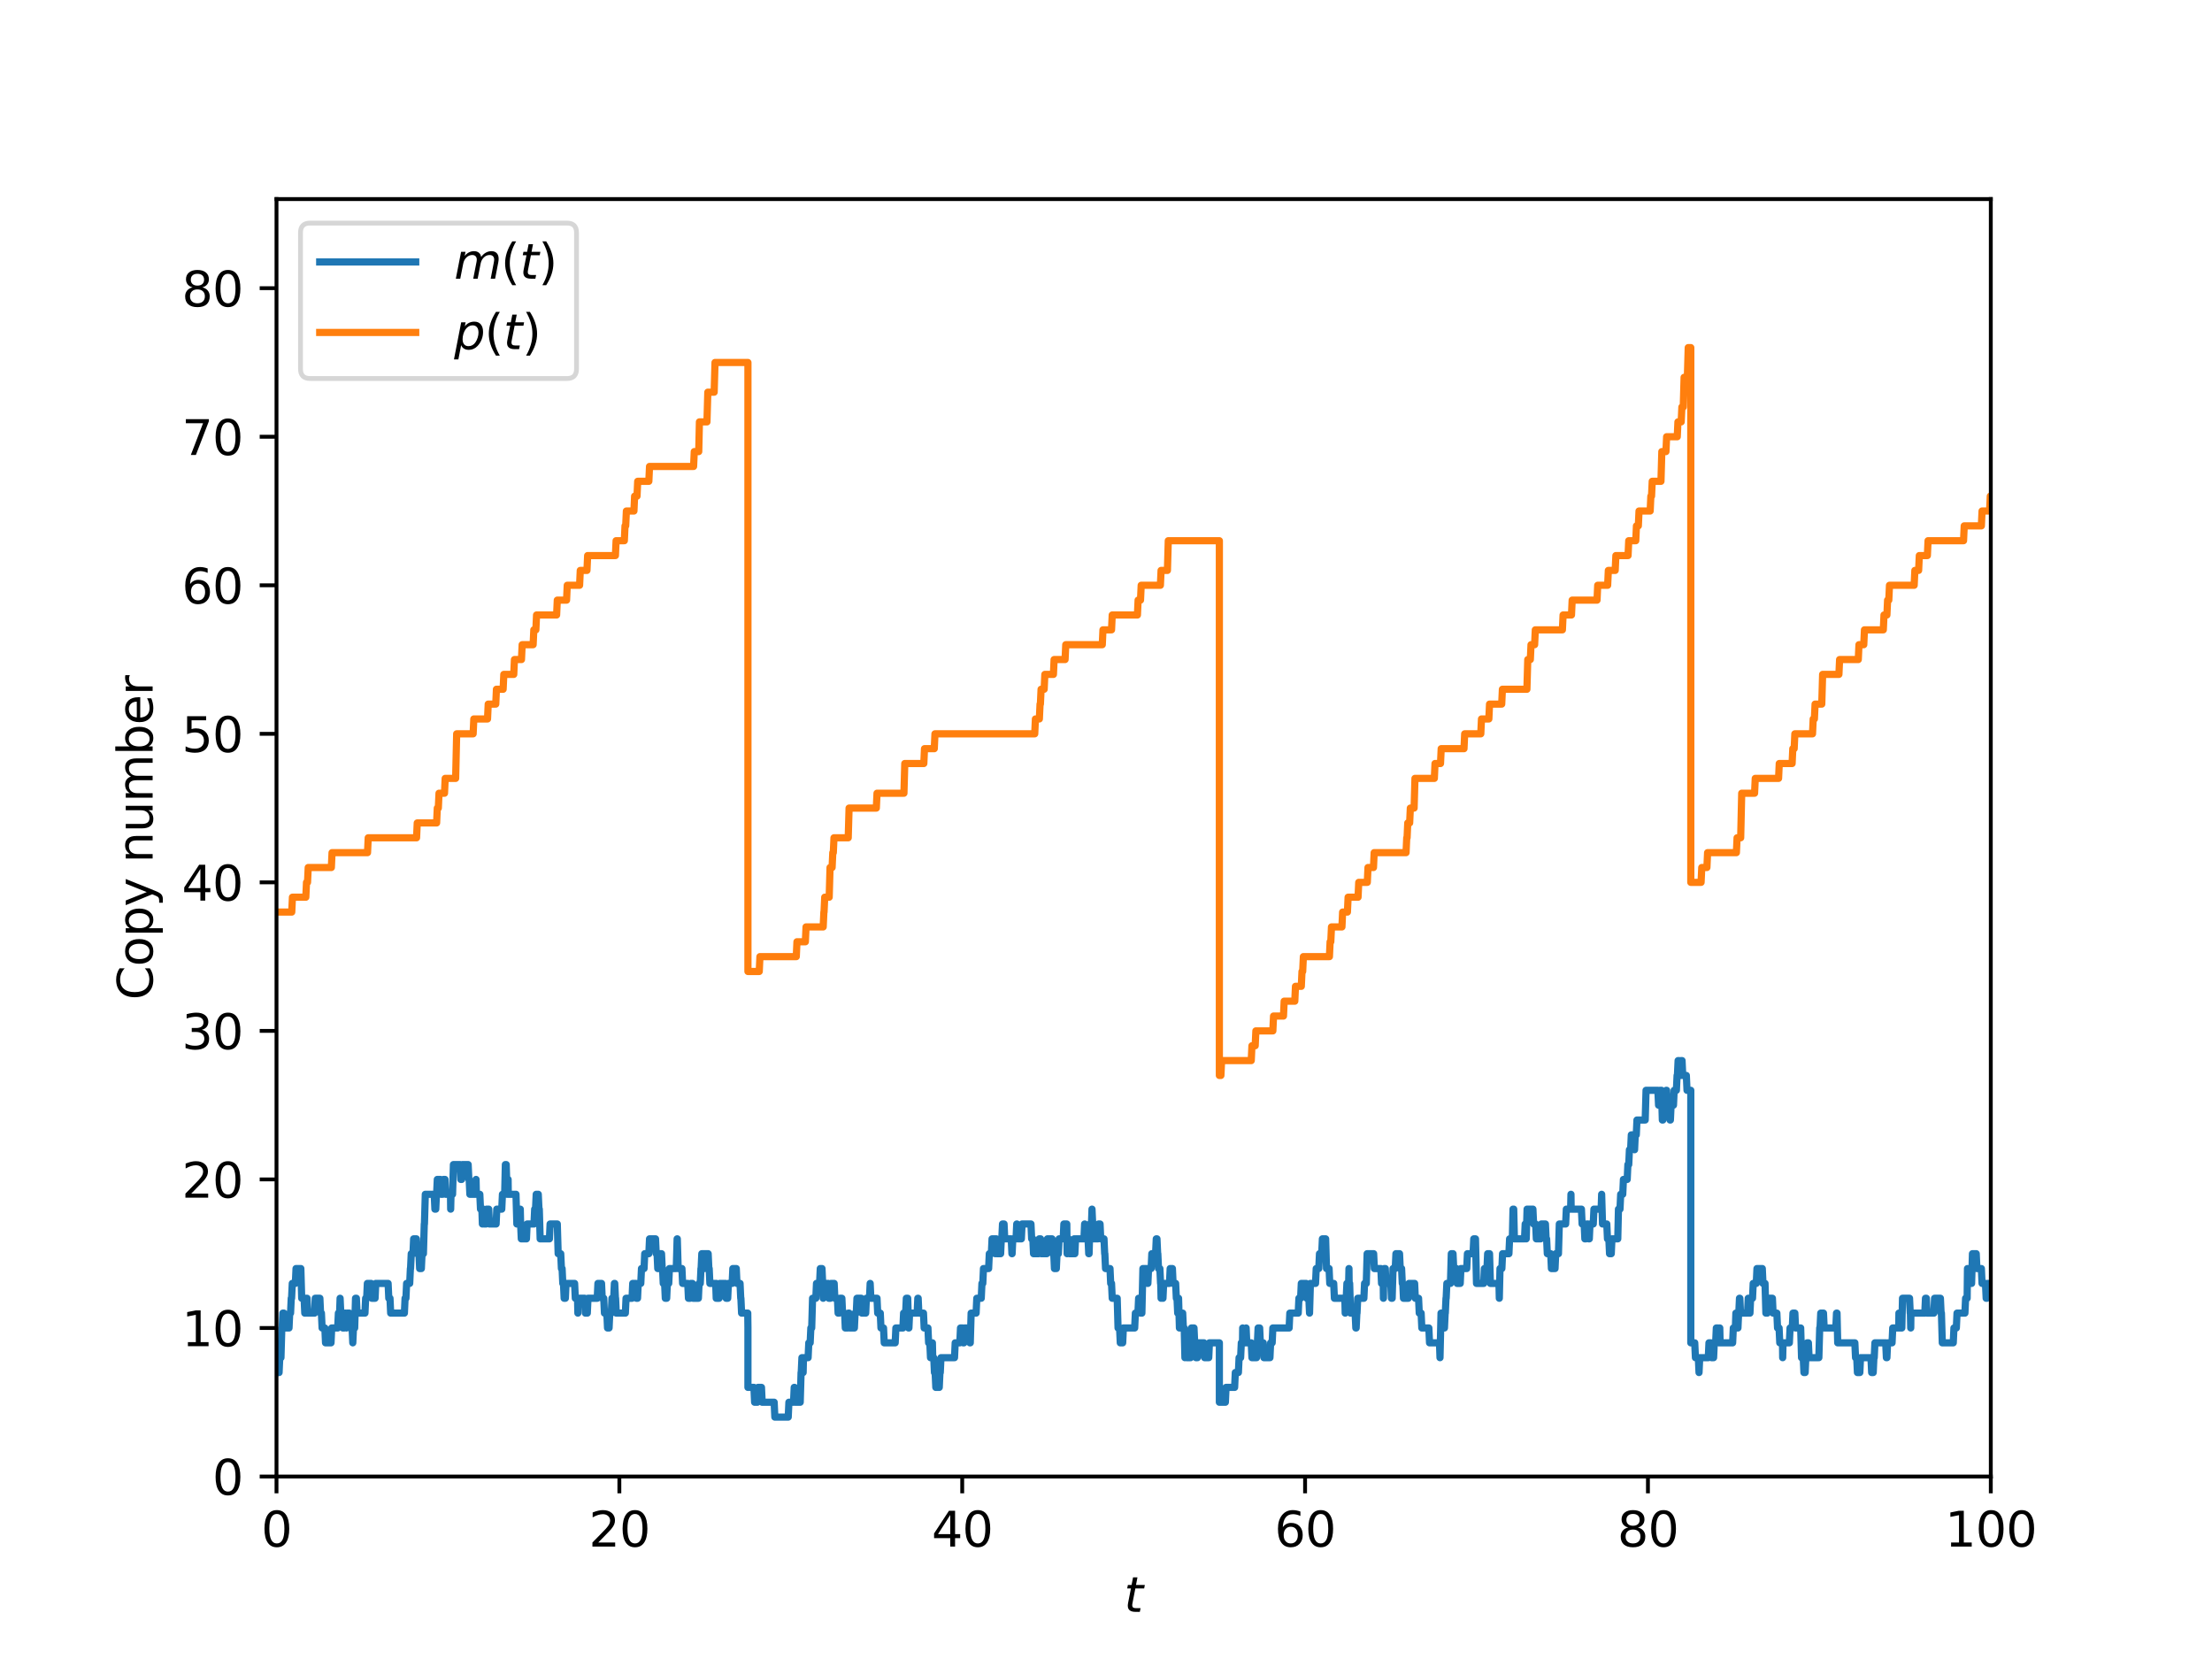 <?xml version="1.0" encoding="utf-8" standalone="no"?>
<!DOCTYPE svg PUBLIC "-//W3C//DTD SVG 1.1//EN"
  "http://www.w3.org/Graphics/SVG/1.1/DTD/svg11.dtd">
<svg height="345.6pt" version="1.1" viewBox="0 0 460.8 345.6" width="460.8pt" xmlns="http://www.w3.org/2000/svg" xmlns:xlink="http://www.w3.org/1999/xlink">
 <defs>
  <style type="text/css">*{stroke-linecap:butt;stroke-linejoin:round;}</style>
 </defs>
 <g id="figure_1">
  <g id="patch_1">
   <path d="M 0 345.6 
L 460.8 345.6 
L 460.8 0 
L 0 0 
z
" style="fill:#ffffff;"/>
  </g>
  <g id="axes_1">
   <g id="patch_2">
    <path d="M 57.6 307.584 
L 414.72 307.584 
L 414.72 41.472 
L 57.6 41.472 
z
" style="fill:#ffffff;"/>
   </g>
   <g id="matplotlib.axis_1">
    <g id="xtick_1">
     <g id="line2d_1">
      <defs>
       <path d="M 0 0 
L 0 3.5 
" id="m6a2633efd1" style="stroke:#000000;stroke-width:0.8;"/>
      </defs>
      <g>
       <use style="stroke:#000000;stroke-width:0.8;" x="57.6" xlink:href="#m6a2633efd1" y="307.584"/>
      </g>
     </g>
     <g id="text_1">
      <!-- 0 -->
      <g transform="translate(54.419 322.182)scale(0.1 -0.1)">
       <defs>
        <path d="M 2034 4250 
Q 1547 4250 1301 3770 
Q 1056 3291 1056 2328 
Q 1056 1369 1301 889 
Q 1547 409 2034 409 
Q 2525 409 2770 889 
Q 3016 1369 3016 2328 
Q 3016 3291 2770 3770 
Q 2525 4250 2034 4250 
z
M 2034 4750 
Q 2819 4750 3233 4129 
Q 3647 3509 3647 2328 
Q 3647 1150 3233 529 
Q 2819 -91 2034 -91 
Q 1250 -91 836 529 
Q 422 1150 422 2328 
Q 422 3509 836 4129 
Q 1250 4750 2034 4750 
z
" id="DejaVuSans-30" transform="scale(0.016)"/>
       </defs>
       <use xlink:href="#DejaVuSans-30"/>
      </g>
     </g>
    </g>
    <g id="xtick_2">
     <g id="line2d_2">
      <g>
       <use style="stroke:#000000;stroke-width:0.8;" x="129.024" xlink:href="#m6a2633efd1" y="307.584"/>
      </g>
     </g>
     <g id="text_2">
      <!-- 20 -->
      <g transform="translate(122.662 322.182)scale(0.1 -0.1)">
       <defs>
        <path d="M 1228 531 
L 3431 531 
L 3431 0 
L 469 0 
L 469 531 
Q 828 903 1448 1529 
Q 2069 2156 2228 2338 
Q 2531 2678 2651 2914 
Q 2772 3150 2772 3378 
Q 2772 3750 2511 3984 
Q 2250 4219 1831 4219 
Q 1534 4219 1204 4116 
Q 875 4013 500 3803 
L 500 4441 
Q 881 4594 1212 4672 
Q 1544 4750 1819 4750 
Q 2544 4750 2975 4387 
Q 3406 4025 3406 3419 
Q 3406 3131 3298 2873 
Q 3191 2616 2906 2266 
Q 2828 2175 2409 1742 
Q 1991 1309 1228 531 
z
" id="DejaVuSans-32" transform="scale(0.016)"/>
       </defs>
       <use xlink:href="#DejaVuSans-32"/>
       <use x="63.623" xlink:href="#DejaVuSans-30"/>
      </g>
     </g>
    </g>
    <g id="xtick_3">
     <g id="line2d_3">
      <g>
       <use style="stroke:#000000;stroke-width:0.8;" x="200.448" xlink:href="#m6a2633efd1" y="307.584"/>
      </g>
     </g>
     <g id="text_3">
      <!-- 40 -->
      <g transform="translate(194.085 322.182)scale(0.1 -0.1)">
       <defs>
        <path d="M 2419 4116 
L 825 1625 
L 2419 1625 
L 2419 4116 
z
M 2253 4666 
L 3047 4666 
L 3047 1625 
L 3713 1625 
L 3713 1100 
L 3047 1100 
L 3047 0 
L 2419 0 
L 2419 1100 
L 313 1100 
L 313 1709 
L 2253 4666 
z
" id="DejaVuSans-34" transform="scale(0.016)"/>
       </defs>
       <use xlink:href="#DejaVuSans-34"/>
       <use x="63.623" xlink:href="#DejaVuSans-30"/>
      </g>
     </g>
    </g>
    <g id="xtick_4">
     <g id="line2d_4">
      <g>
       <use style="stroke:#000000;stroke-width:0.8;" x="271.872" xlink:href="#m6a2633efd1" y="307.584"/>
      </g>
     </g>
     <g id="text_4">
      <!-- 60 -->
      <g transform="translate(265.51 322.182)scale(0.1 -0.1)">
       <defs>
        <path d="M 2113 2584 
Q 1688 2584 1439 2293 
Q 1191 2003 1191 1497 
Q 1191 994 1439 701 
Q 1688 409 2113 409 
Q 2538 409 2786 701 
Q 3034 994 3034 1497 
Q 3034 2003 2786 2293 
Q 2538 2584 2113 2584 
z
M 3366 4563 
L 3366 3988 
Q 3128 4100 2886 4159 
Q 2644 4219 2406 4219 
Q 1781 4219 1451 3797 
Q 1122 3375 1075 2522 
Q 1259 2794 1537 2939 
Q 1816 3084 2150 3084 
Q 2853 3084 3261 2657 
Q 3669 2231 3669 1497 
Q 3669 778 3244 343 
Q 2819 -91 2113 -91 
Q 1303 -91 875 529 
Q 447 1150 447 2328 
Q 447 3434 972 4092 
Q 1497 4750 2381 4750 
Q 2619 4750 2861 4703 
Q 3103 4656 3366 4563 
z
" id="DejaVuSans-36" transform="scale(0.016)"/>
       </defs>
       <use xlink:href="#DejaVuSans-36"/>
       <use x="63.623" xlink:href="#DejaVuSans-30"/>
      </g>
     </g>
    </g>
    <g id="xtick_5">
     <g id="line2d_5">
      <g>
       <use style="stroke:#000000;stroke-width:0.8;" x="343.296" xlink:href="#m6a2633efd1" y="307.584"/>
      </g>
     </g>
     <g id="text_5">
      <!-- 80 -->
      <g transform="translate(336.933 322.182)scale(0.1 -0.1)">
       <defs>
        <path d="M 2034 2216 
Q 1584 2216 1326 1975 
Q 1069 1734 1069 1313 
Q 1069 891 1326 650 
Q 1584 409 2034 409 
Q 2484 409 2743 651 
Q 3003 894 3003 1313 
Q 3003 1734 2745 1975 
Q 2488 2216 2034 2216 
z
M 1403 2484 
Q 997 2584 770 2862 
Q 544 3141 544 3541 
Q 544 4100 942 4425 
Q 1341 4750 2034 4750 
Q 2731 4750 3128 4425 
Q 3525 4100 3525 3541 
Q 3525 3141 3298 2862 
Q 3072 2584 2669 2484 
Q 3125 2378 3379 2068 
Q 3634 1759 3634 1313 
Q 3634 634 3220 271 
Q 2806 -91 2034 -91 
Q 1263 -91 848 271 
Q 434 634 434 1313 
Q 434 1759 690 2068 
Q 947 2378 1403 2484 
z
M 1172 3481 
Q 1172 3119 1398 2916 
Q 1625 2713 2034 2713 
Q 2441 2713 2670 2916 
Q 2900 3119 2900 3481 
Q 2900 3844 2670 4047 
Q 2441 4250 2034 4250 
Q 1625 4250 1398 4047 
Q 1172 3844 1172 3481 
z
" id="DejaVuSans-38" transform="scale(0.016)"/>
       </defs>
       <use xlink:href="#DejaVuSans-38"/>
       <use x="63.623" xlink:href="#DejaVuSans-30"/>
      </g>
     </g>
    </g>
    <g id="xtick_6">
     <g id="line2d_6">
      <g>
       <use style="stroke:#000000;stroke-width:0.8;" x="414.72" xlink:href="#m6a2633efd1" y="307.584"/>
      </g>
     </g>
     <g id="text_6">
      <!-- 100 -->
      <g transform="translate(405.176 322.182)scale(0.1 -0.1)">
       <defs>
        <path d="M 794 531 
L 1825 531 
L 1825 4091 
L 703 3866 
L 703 4441 
L 1819 4666 
L 2450 4666 
L 2450 531 
L 3481 531 
L 3481 0 
L 794 0 
L 794 531 
z
" id="DejaVuSans-31" transform="scale(0.016)"/>
       </defs>
       <use xlink:href="#DejaVuSans-31"/>
       <use x="63.623" xlink:href="#DejaVuSans-30"/>
       <use x="127.246" xlink:href="#DejaVuSans-30"/>
      </g>
     </g>
    </g>
    <g id="text_7">
     <!-- $t$ -->
     <g transform="translate(234.16 335.861)scale(0.1 -0.1)">
      <defs>
       <path d="M 2706 3500 
L 2619 3053 
L 1472 3053 
L 1100 1153 
Q 1081 1047 1072 975 
Q 1063 903 1063 863 
Q 1063 663 1183 572 
Q 1303 481 1569 481 
L 2150 481 
L 2053 0 
L 1503 0 
Q 991 0 739 200 
Q 488 400 488 806 
Q 488 878 497 964 
Q 506 1050 525 1153 
L 897 3053 
L 409 3053 
L 500 3500 
L 978 3500 
L 1172 4494 
L 1747 4494 
L 1556 3500 
L 2706 3500 
z
" id="DejaVuSans-Oblique-74" transform="scale(0.016)"/>
      </defs>
      <use transform="translate(0 0.781)" xlink:href="#DejaVuSans-Oblique-74"/>
     </g>
    </g>
   </g>
   <g id="matplotlib.axis_2">
    <g id="ytick_1">
     <g id="line2d_7">
      <defs>
       <path d="M 0 0 
L -3.5 0 
" id="ma3107d9f6a" style="stroke:#000000;stroke-width:0.8;"/>
      </defs>
      <g>
       <use style="stroke:#000000;stroke-width:0.8;" x="57.6" xlink:href="#ma3107d9f6a" y="307.584"/>
      </g>
     </g>
     <g id="text_8">
      <!-- 0 -->
      <g transform="translate(44.237 311.383)scale(0.1 -0.1)">
       <use xlink:href="#DejaVuSans-30"/>
      </g>
     </g>
    </g>
    <g id="ytick_2">
     <g id="line2d_8">
      <g>
       <use style="stroke:#000000;stroke-width:0.8;" x="57.6" xlink:href="#ma3107d9f6a" y="276.641"/>
      </g>
     </g>
     <g id="text_9">
      <!-- 10 -->
      <g transform="translate(37.875 280.44)scale(0.1 -0.1)">
       <use xlink:href="#DejaVuSans-31"/>
       <use x="63.623" xlink:href="#DejaVuSans-30"/>
      </g>
     </g>
    </g>
    <g id="ytick_3">
     <g id="line2d_9">
      <g>
       <use style="stroke:#000000;stroke-width:0.8;" x="57.6" xlink:href="#ma3107d9f6a" y="245.697"/>
      </g>
     </g>
     <g id="text_10">
      <!-- 20 -->
      <g transform="translate(37.875 249.497)scale(0.1 -0.1)">
       <use xlink:href="#DejaVuSans-32"/>
       <use x="63.623" xlink:href="#DejaVuSans-30"/>
      </g>
     </g>
    </g>
    <g id="ytick_4">
     <g id="line2d_10">
      <g>
       <use style="stroke:#000000;stroke-width:0.8;" x="57.6" xlink:href="#ma3107d9f6a" y="214.754"/>
      </g>
     </g>
     <g id="text_11">
      <!-- 30 -->
      <g transform="translate(37.875 218.553)scale(0.1 -0.1)">
       <defs>
        <path d="M 2597 2516 
Q 3050 2419 3304 2112 
Q 3559 1806 3559 1356 
Q 3559 666 3084 287 
Q 2609 -91 1734 -91 
Q 1441 -91 1130 -33 
Q 819 25 488 141 
L 488 750 
Q 750 597 1062 519 
Q 1375 441 1716 441 
Q 2309 441 2620 675 
Q 2931 909 2931 1356 
Q 2931 1769 2642 2001 
Q 2353 2234 1838 2234 
L 1294 2234 
L 1294 2753 
L 1863 2753 
Q 2328 2753 2575 2939 
Q 2822 3125 2822 3475 
Q 2822 3834 2567 4026 
Q 2313 4219 1838 4219 
Q 1578 4219 1281 4162 
Q 984 4106 628 3988 
L 628 4550 
Q 988 4650 1302 4700 
Q 1616 4750 1894 4750 
Q 2613 4750 3031 4423 
Q 3450 4097 3450 3541 
Q 3450 3153 3228 2886 
Q 3006 2619 2597 2516 
z
" id="DejaVuSans-33" transform="scale(0.016)"/>
       </defs>
       <use xlink:href="#DejaVuSans-33"/>
       <use x="63.623" xlink:href="#DejaVuSans-30"/>
      </g>
     </g>
    </g>
    <g id="ytick_5">
     <g id="line2d_11">
      <g>
       <use style="stroke:#000000;stroke-width:0.8;" x="57.6" xlink:href="#ma3107d9f6a" y="183.811"/>
      </g>
     </g>
     <g id="text_12">
      <!-- 40 -->
      <g transform="translate(37.875 187.61)scale(0.1 -0.1)">
       <use xlink:href="#DejaVuSans-34"/>
       <use x="63.623" xlink:href="#DejaVuSans-30"/>
      </g>
     </g>
    </g>
    <g id="ytick_6">
     <g id="line2d_12">
      <g>
       <use style="stroke:#000000;stroke-width:0.8;" x="57.6" xlink:href="#ma3107d9f6a" y="152.868"/>
      </g>
     </g>
     <g id="text_13">
      <!-- 50 -->
      <g transform="translate(37.875 156.667)scale(0.1 -0.1)">
       <defs>
        <path d="M 691 4666 
L 3169 4666 
L 3169 4134 
L 1269 4134 
L 1269 2991 
Q 1406 3038 1543 3061 
Q 1681 3084 1819 3084 
Q 2600 3084 3056 2656 
Q 3513 2228 3513 1497 
Q 3513 744 3044 326 
Q 2575 -91 1722 -91 
Q 1428 -91 1123 -41 
Q 819 9 494 109 
L 494 744 
Q 775 591 1075 516 
Q 1375 441 1709 441 
Q 2250 441 2565 725 
Q 2881 1009 2881 1497 
Q 2881 1984 2565 2268 
Q 2250 2553 1709 2553 
Q 1456 2553 1204 2497 
Q 953 2441 691 2322 
L 691 4666 
z
" id="DejaVuSans-35" transform="scale(0.016)"/>
       </defs>
       <use xlink:href="#DejaVuSans-35"/>
       <use x="63.623" xlink:href="#DejaVuSans-30"/>
      </g>
     </g>
    </g>
    <g id="ytick_7">
     <g id="line2d_13">
      <g>
       <use style="stroke:#000000;stroke-width:0.8;" x="57.6" xlink:href="#ma3107d9f6a" y="121.924"/>
      </g>
     </g>
     <g id="text_14">
      <!-- 60 -->
      <g transform="translate(37.875 125.724)scale(0.1 -0.1)">
       <use xlink:href="#DejaVuSans-36"/>
       <use x="63.623" xlink:href="#DejaVuSans-30"/>
      </g>
     </g>
    </g>
    <g id="ytick_8">
     <g id="line2d_14">
      <g>
       <use style="stroke:#000000;stroke-width:0.8;" x="57.6" xlink:href="#ma3107d9f6a" y="90.981"/>
      </g>
     </g>
     <g id="text_15">
      <!-- 70 -->
      <g transform="translate(37.875 94.78)scale(0.1 -0.1)">
       <defs>
        <path d="M 525 4666 
L 3525 4666 
L 3525 4397 
L 1831 0 
L 1172 0 
L 2766 4134 
L 525 4134 
L 525 4666 
z
" id="DejaVuSans-37" transform="scale(0.016)"/>
       </defs>
       <use xlink:href="#DejaVuSans-37"/>
       <use x="63.623" xlink:href="#DejaVuSans-30"/>
      </g>
     </g>
    </g>
    <g id="ytick_9">
     <g id="line2d_15">
      <g>
       <use style="stroke:#000000;stroke-width:0.8;" x="57.6" xlink:href="#ma3107d9f6a" y="60.038"/>
      </g>
     </g>
     <g id="text_16">
      <!-- 80 -->
      <g transform="translate(37.875 63.837)scale(0.1 -0.1)">
       <use xlink:href="#DejaVuSans-38"/>
       <use x="63.623" xlink:href="#DejaVuSans-30"/>
      </g>
     </g>
    </g>
    <g id="text_17">
     <!-- Copy number -->
     <g transform="translate(31.795 208.315)rotate(-90)scale(0.1 -0.1)">
      <defs>
       <path d="M 4122 4306 
L 4122 3641 
Q 3803 3938 3442 4084 
Q 3081 4231 2675 4231 
Q 1875 4231 1450 3742 
Q 1025 3253 1025 2328 
Q 1025 1406 1450 917 
Q 1875 428 2675 428 
Q 3081 428 3442 575 
Q 3803 722 4122 1019 
L 4122 359 
Q 3791 134 3420 21 
Q 3050 -91 2638 -91 
Q 1578 -91 968 557 
Q 359 1206 359 2328 
Q 359 3453 968 4101 
Q 1578 4750 2638 4750 
Q 3056 4750 3426 4639 
Q 3797 4528 4122 4306 
z
" id="DejaVuSans-43" transform="scale(0.016)"/>
       <path d="M 1959 3097 
Q 1497 3097 1228 2736 
Q 959 2375 959 1747 
Q 959 1119 1226 758 
Q 1494 397 1959 397 
Q 2419 397 2687 759 
Q 2956 1122 2956 1747 
Q 2956 2369 2687 2733 
Q 2419 3097 1959 3097 
z
M 1959 3584 
Q 2709 3584 3137 3096 
Q 3566 2609 3566 1747 
Q 3566 888 3137 398 
Q 2709 -91 1959 -91 
Q 1206 -91 779 398 
Q 353 888 353 1747 
Q 353 2609 779 3096 
Q 1206 3584 1959 3584 
z
" id="DejaVuSans-6f" transform="scale(0.016)"/>
       <path d="M 1159 525 
L 1159 -1331 
L 581 -1331 
L 581 3500 
L 1159 3500 
L 1159 2969 
Q 1341 3281 1617 3432 
Q 1894 3584 2278 3584 
Q 2916 3584 3314 3078 
Q 3713 2572 3713 1747 
Q 3713 922 3314 415 
Q 2916 -91 2278 -91 
Q 1894 -91 1617 61 
Q 1341 213 1159 525 
z
M 3116 1747 
Q 3116 2381 2855 2742 
Q 2594 3103 2138 3103 
Q 1681 3103 1420 2742 
Q 1159 2381 1159 1747 
Q 1159 1113 1420 752 
Q 1681 391 2138 391 
Q 2594 391 2855 752 
Q 3116 1113 3116 1747 
z
" id="DejaVuSans-70" transform="scale(0.016)"/>
       <path d="M 2059 -325 
Q 1816 -950 1584 -1140 
Q 1353 -1331 966 -1331 
L 506 -1331 
L 506 -850 
L 844 -850 
Q 1081 -850 1212 -737 
Q 1344 -625 1503 -206 
L 1606 56 
L 191 3500 
L 800 3500 
L 1894 763 
L 2988 3500 
L 3597 3500 
L 2059 -325 
z
" id="DejaVuSans-79" transform="scale(0.016)"/>
       <path id="DejaVuSans-20" transform="scale(0.016)"/>
       <path d="M 3513 2113 
L 3513 0 
L 2938 0 
L 2938 2094 
Q 2938 2591 2744 2837 
Q 2550 3084 2163 3084 
Q 1697 3084 1428 2787 
Q 1159 2491 1159 1978 
L 1159 0 
L 581 0 
L 581 3500 
L 1159 3500 
L 1159 2956 
Q 1366 3272 1645 3428 
Q 1925 3584 2291 3584 
Q 2894 3584 3203 3211 
Q 3513 2838 3513 2113 
z
" id="DejaVuSans-6e" transform="scale(0.016)"/>
       <path d="M 544 1381 
L 544 3500 
L 1119 3500 
L 1119 1403 
Q 1119 906 1312 657 
Q 1506 409 1894 409 
Q 2359 409 2629 706 
Q 2900 1003 2900 1516 
L 2900 3500 
L 3475 3500 
L 3475 0 
L 2900 0 
L 2900 538 
Q 2691 219 2414 64 
Q 2138 -91 1772 -91 
Q 1169 -91 856 284 
Q 544 659 544 1381 
z
M 1991 3584 
L 1991 3584 
z
" id="DejaVuSans-75" transform="scale(0.016)"/>
       <path d="M 3328 2828 
Q 3544 3216 3844 3400 
Q 4144 3584 4550 3584 
Q 5097 3584 5394 3201 
Q 5691 2819 5691 2113 
L 5691 0 
L 5113 0 
L 5113 2094 
Q 5113 2597 4934 2840 
Q 4756 3084 4391 3084 
Q 3944 3084 3684 2787 
Q 3425 2491 3425 1978 
L 3425 0 
L 2847 0 
L 2847 2094 
Q 2847 2600 2669 2842 
Q 2491 3084 2119 3084 
Q 1678 3084 1418 2786 
Q 1159 2488 1159 1978 
L 1159 0 
L 581 0 
L 581 3500 
L 1159 3500 
L 1159 2956 
Q 1356 3278 1631 3431 
Q 1906 3584 2284 3584 
Q 2666 3584 2933 3390 
Q 3200 3197 3328 2828 
z
" id="DejaVuSans-6d" transform="scale(0.016)"/>
       <path d="M 3116 1747 
Q 3116 2381 2855 2742 
Q 2594 3103 2138 3103 
Q 1681 3103 1420 2742 
Q 1159 2381 1159 1747 
Q 1159 1113 1420 752 
Q 1681 391 2138 391 
Q 2594 391 2855 752 
Q 3116 1113 3116 1747 
z
M 1159 2969 
Q 1341 3281 1617 3432 
Q 1894 3584 2278 3584 
Q 2916 3584 3314 3078 
Q 3713 2572 3713 1747 
Q 3713 922 3314 415 
Q 2916 -91 2278 -91 
Q 1894 -91 1617 61 
Q 1341 213 1159 525 
L 1159 0 
L 581 0 
L 581 4863 
L 1159 4863 
L 1159 2969 
z
" id="DejaVuSans-62" transform="scale(0.016)"/>
       <path d="M 3597 1894 
L 3597 1613 
L 953 1613 
Q 991 1019 1311 708 
Q 1631 397 2203 397 
Q 2534 397 2845 478 
Q 3156 559 3463 722 
L 3463 178 
Q 3153 47 2828 -22 
Q 2503 -91 2169 -91 
Q 1331 -91 842 396 
Q 353 884 353 1716 
Q 353 2575 817 3079 
Q 1281 3584 2069 3584 
Q 2775 3584 3186 3129 
Q 3597 2675 3597 1894 
z
M 3022 2063 
Q 3016 2534 2758 2815 
Q 2500 3097 2075 3097 
Q 1594 3097 1305 2825 
Q 1016 2553 972 2059 
L 3022 2063 
z
" id="DejaVuSans-65" transform="scale(0.016)"/>
       <path d="M 2631 2963 
Q 2534 3019 2420 3045 
Q 2306 3072 2169 3072 
Q 1681 3072 1420 2755 
Q 1159 2438 1159 1844 
L 1159 0 
L 581 0 
L 581 3500 
L 1159 3500 
L 1159 2956 
Q 1341 3275 1631 3429 
Q 1922 3584 2338 3584 
Q 2397 3584 2469 3576 
Q 2541 3569 2628 3553 
L 2631 2963 
z
" id="DejaVuSans-72" transform="scale(0.016)"/>
      </defs>
      <use xlink:href="#DejaVuSans-43"/>
      <use x="69.824" xlink:href="#DejaVuSans-6f"/>
      <use x="131.006" xlink:href="#DejaVuSans-70"/>
      <use x="194.482" xlink:href="#DejaVuSans-79"/>
      <use x="253.662" xlink:href="#DejaVuSans-20"/>
      <use x="285.449" xlink:href="#DejaVuSans-6e"/>
      <use x="348.828" xlink:href="#DejaVuSans-75"/>
      <use x="412.207" xlink:href="#DejaVuSans-6d"/>
      <use x="509.619" xlink:href="#DejaVuSans-62"/>
      <use x="573.096" xlink:href="#DejaVuSans-65"/>
      <use x="634.619" xlink:href="#DejaVuSans-72"/>
     </g>
    </g>
   </g>
   <g id="line2d_16">
    <path clip-path="url(#p58dfa29018)" d="M 57.6 285.924 
L 58.136 285.924 
L 58.279 282.829 
L 58.529 282.829 
L 58.707 276.641 
L 58.778 276.641 
L 58.921 273.546 
L 59.136 273.546 
L 59.278 276.641 
L 60.207 276.641 
L 60.35 273.546 
L 60.528 273.546 
L 60.671 270.452 
L 60.743 270.452 
L 60.886 267.358 
L 61.528 267.358 
L 61.671 264.263 
L 62.671 264.263 
L 62.85 270.452 
L 63.35 270.452 
L 63.492 273.546 
L 63.564 273.546 
L 63.707 270.452 
L 63.742 270.452 
L 63.778 273.546 
L 63.85 270.452 
L 63.957 270.452 
L 64.1 273.546 
L 65.528 273.546 
L 65.671 270.452 
L 66.635 270.452 
L 66.778 273.546 
L 66.957 273.546 
L 67.099 276.641 
L 67.671 276.641 
L 67.814 279.735 
L 68.956 279.735 
L 69.099 276.641 
L 70.349 276.641 
L 70.492 273.546 
L 70.742 273.546 
L 70.849 270.452 
L 70.992 273.546 
L 71.278 273.546 
L 71.421 276.641 
L 71.706 276.641 
L 71.849 273.546 
L 72.028 273.546 
L 72.17 276.641 
L 72.313 273.546 
L 72.778 273.546 
L 72.92 276.641 
L 73.349 276.641 
L 73.492 279.735 
L 73.635 276.641 
L 73.885 276.641 
L 74.063 270.452 
L 74.242 270.452 
L 74.385 273.546 
L 76.027 273.546 
L 76.17 270.452 
L 76.385 270.452 
L 76.527 267.358 
L 77.313 267.358 
L 77.456 270.452 
L 78.134 270.452 
L 78.277 267.358 
L 80.849 267.358 
L 80.991 270.452 
L 81.241 270.452 
L 81.384 273.546 
L 84.241 273.546 
L 84.384 270.452 
L 84.563 270.452 
L 84.705 267.358 
L 85.348 267.358 
L 85.491 264.263 
L 85.527 264.263 
L 85.67 261.169 
L 86.027 261.169 
L 86.17 258.075 
L 86.741 258.075 
L 86.884 261.169 
L 87.277 261.169 
L 87.42 264.263 
L 87.777 264.263 
L 87.919 261.169 
L 88.205 261.169 
L 88.384 254.98 
L 88.419 254.98 
L 88.598 248.792 
L 90.455 248.792 
L 90.598 251.886 
L 90.776 251.886 
L 90.919 248.792 
L 90.955 248.792 
L 91.098 245.697 
L 91.741 245.697 
L 91.884 248.792 
L 92.241 248.792 
L 92.383 245.697 
L 92.705 245.697 
L 92.848 248.792 
L 93.848 248.792 
L 93.883 251.886 
L 93.955 248.792 
L 94.276 248.792 
L 94.455 242.603 
L 95.848 242.603 
L 95.99 245.697 
L 96.169 245.697 
L 96.312 242.603 
L 97.526 242.603 
L 97.669 245.697 
L 97.74 245.697 
L 97.883 248.792 
L 99.133 248.792 
L 99.169 245.697 
L 99.24 248.792 
L 99.954 248.792 
L 100.097 251.886 
L 100.383 251.886 
L 100.49 254.98 
L 100.633 251.886 
L 100.704 251.886 
L 100.847 254.98 
L 101.24 254.98 
L 101.383 251.886 
L 101.811 251.886 
L 101.954 254.98 
L 103.347 254.98 
L 103.49 251.886 
L 104.526 251.886 
L 104.668 248.792 
L 105.133 248.792 
L 105.276 242.603 
L 105.454 242.603 
L 105.633 248.792 
L 105.775 248.792 
L 105.847 245.697 
L 105.883 248.792 
L 107.49 248.792 
L 107.668 254.98 
L 108.347 254.98 
L 108.382 251.886 
L 108.454 254.98 
L 108.597 258.075 
L 109.668 258.075 
L 109.811 254.98 
L 111.239 254.98 
L 111.382 251.886 
L 111.561 251.886 
L 111.704 248.792 
L 112.132 248.792 
L 112.275 251.886 
L 112.346 251.886 
L 112.525 258.075 
L 114.454 258.075 
L 114.596 254.98 
L 116.096 254.98 
L 116.275 261.169 
L 116.81 261.169 
L 116.953 264.263 
L 117.096 264.263 
L 117.239 267.358 
L 117.382 267.358 
L 117.525 270.452 
L 117.775 270.452 
L 117.918 267.358 
L 119.703 267.358 
L 119.846 270.452 
L 120.31 270.452 
L 120.382 273.546 
L 120.417 270.452 
L 121.81 270.452 
L 121.953 273.546 
L 122.346 273.546 
L 122.489 270.452 
L 124.417 270.452 
L 124.56 267.358 
L 125.31 267.358 
L 125.453 270.452 
L 125.774 270.452 
L 125.917 273.546 
L 126.417 273.546 
L 126.56 276.641 
L 126.881 276.641 
L 127.024 273.546 
L 127.346 273.546 
L 127.488 270.452 
L 127.846 270.452 
L 127.988 267.358 
L 128.06 267.358 
L 128.203 270.452 
L 128.238 270.452 
L 128.381 273.546 
L 130.274 273.546 
L 130.417 270.452 
L 131.667 270.452 
L 131.81 267.358 
L 132.452 267.358 
L 132.595 270.452 
L 132.809 270.452 
L 132.952 267.358 
L 133.488 267.358 
L 133.631 264.263 
L 134.167 264.263 
L 134.309 261.169 
L 135.166 261.169 
L 135.309 258.075 
L 136.559 258.075 
L 136.702 261.169 
L 136.881 261.169 
L 137.023 264.263 
L 137.381 264.263 
L 137.523 261.169 
L 137.809 261.169 
L 137.952 264.263 
L 138.023 264.263 
L 138.166 267.358 
L 138.452 267.358 
L 138.595 270.452 
L 138.881 270.452 
L 139.023 267.358 
L 139.309 267.358 
L 139.452 264.263 
L 140.88 264.263 
L 141.059 258.075 
L 141.095 258.075 
L 141.273 264.263 
L 142.059 264.263 
L 142.202 267.358 
L 143.273 267.358 
L 143.416 270.452 
L 143.773 270.452 
L 143.916 267.358 
L 144.237 267.358 
L 144.38 270.452 
L 145.487 270.452 
L 145.63 267.358 
L 145.88 267.358 
L 146.023 264.263 
L 146.059 264.263 
L 146.201 261.169 
L 146.666 261.169 
L 146.737 264.263 
L 146.773 261.169 
L 147.523 261.169 
L 147.666 264.263 
L 147.737 264.263 
L 147.88 267.358 
L 149.094 267.358 
L 149.201 270.452 
L 149.237 267.358 
L 149.308 270.452 
L 149.808 270.452 
L 149.951 267.358 
L 151.13 267.358 
L 151.273 270.452 
L 151.594 270.452 
L 151.737 267.358 
L 152.522 267.358 
L 152.665 264.263 
L 153.38 264.263 
L 153.522 267.358 
L 154.165 267.358 
L 154.308 270.452 
L 154.344 270.452 
L 154.487 273.546 
L 155.772 273.546 
L 155.808 276.641 
L 155.808 289.018 
L 155.915 289.018 
L 157.058 289.018 
L 157.201 292.112 
L 157.772 292.112 
L 157.915 289.018 
L 158.629 289.018 
L 158.772 292.112 
L 161.272 292.112 
L 161.415 295.207 
L 164.2 295.207 
L 164.343 292.112 
L 165.307 292.112 
L 165.45 289.018 
L 165.522 289.018 
L 165.665 292.112 
L 166.7 292.112 
L 166.879 285.924 
L 166.914 285.924 
L 167.057 282.829 
L 167.272 282.829 
L 167.307 285.924 
L 167.379 282.829 
L 168.343 282.829 
L 168.486 279.735 
L 168.771 279.735 
L 168.914 276.641 
L 169.093 276.641 
L 169.271 270.452 
L 169.95 270.452 
L 170.093 267.358 
L 170.736 267.358 
L 170.878 264.263 
L 171.236 264.263 
L 171.378 267.358 
L 171.45 267.358 
L 171.486 270.452 
L 171.557 267.358 
L 172.521 267.358 
L 172.664 270.452 
L 172.985 270.452 
L 173.128 267.358 
L 173.771 267.358 
L 173.914 270.452 
L 174.45 270.452 
L 174.593 273.546 
L 174.807 273.546 
L 174.95 270.452 
L 175.378 270.452 
L 175.521 273.546 
L 175.95 273.546 
L 176.092 276.641 
L 176.592 276.641 
L 176.735 273.546 
L 176.878 273.546 
L 177.021 276.641 
L 177.985 276.641 
L 178.128 273.546 
L 178.378 273.546 
L 178.521 270.452 
L 179.414 270.452 
L 179.556 273.546 
L 180.342 273.546 
L 180.485 270.452 
L 181.128 270.452 
L 181.271 267.358 
L 181.414 270.452 
L 182.699 270.452 
L 182.842 273.546 
L 183.378 273.546 
L 183.521 276.641 
L 184.056 276.641 
L 184.199 279.735 
L 186.485 279.735 
L 186.627 276.641 
L 188.092 276.641 
L 188.234 273.546 
L 188.663 273.546 
L 188.806 270.452 
L 189.092 270.452 
L 189.27 276.641 
L 189.342 276.641 
L 189.484 273.546 
L 191.056 273.546 
L 191.199 270.452 
L 191.27 270.452 
L 191.413 273.546 
L 192.377 273.546 
L 192.52 276.641 
L 193.306 276.641 
L 193.448 279.735 
L 193.698 279.735 
L 193.841 282.829 
L 194.198 282.829 
L 194.234 279.735 
L 194.306 282.829 
L 194.52 282.829 
L 194.663 285.924 
L 194.806 285.924 
L 194.948 289.018 
L 195.663 289.018 
L 195.805 285.924 
L 195.877 285.924 
L 196.02 282.829 
L 198.841 282.829 
L 198.984 279.735 
L 199.948 279.735 
L 200.091 276.641 
L 200.519 276.641 
L 200.662 279.735 
L 200.805 279.735 
L 200.948 276.641 
L 201.912 276.641 
L 202.055 279.735 
L 202.126 279.735 
L 202.305 273.546 
L 203.341 273.546 
L 203.484 270.452 
L 204.412 270.452 
L 204.555 267.358 
L 204.733 267.358 
L 204.876 264.263 
L 205.948 264.263 
L 206.09 261.169 
L 206.519 261.169 
L 206.662 258.075 
L 207.305 258.075 
L 207.34 261.169 
L 207.412 258.075 
L 207.555 258.075 
L 207.698 261.169 
L 208.447 261.169 
L 208.59 258.075 
L 208.697 258.075 
L 208.84 254.98 
L 209.162 254.98 
L 209.305 258.075 
L 210.662 258.075 
L 210.804 261.169 
L 210.84 261.169 
L 210.983 258.075 
L 211.662 258.075 
L 211.804 254.98 
L 211.84 254.98 
L 211.983 258.075 
L 212.769 258.075 
L 212.911 254.98 
L 214.769 254.98 
L 214.911 258.075 
L 215.161 258.075 
L 215.304 261.169 
L 216.34 261.169 
L 216.483 258.075 
L 216.768 258.075 
L 216.911 261.169 
L 218.054 261.169 
L 218.197 258.075 
L 219.161 258.075 
L 219.304 261.169 
L 219.518 261.169 
L 219.661 264.263 
L 220.054 264.263 
L 220.197 261.169 
L 220.482 261.169 
L 220.625 258.075 
L 221.482 258.075 
L 221.625 254.98 
L 222.232 254.98 
L 222.304 261.169 
L 222.339 258.075 
L 222.625 258.075 
L 222.768 261.169 
L 223.625 261.169 
L 223.768 258.075 
L 223.804 258.075 
L 223.911 261.169 
L 224.054 258.075 
L 225.804 258.075 
L 225.946 254.98 
L 225.982 254.98 
L 226.125 258.075 
L 226.661 258.075 
L 226.803 261.169 
L 226.875 261.169 
L 227.053 254.98 
L 227.375 254.98 
L 227.482 251.886 
L 227.625 254.98 
L 227.661 254.98 
L 227.803 258.075 
L 228.696 258.075 
L 228.839 254.98 
L 229.16 254.98 
L 229.303 258.075 
L 229.982 258.075 
L 230.125 261.169 
L 230.16 261.169 
L 230.303 264.263 
L 231.232 264.263 
L 231.375 267.358 
L 231.553 267.358 
L 231.696 270.452 
L 232.732 270.452 
L 232.91 276.641 
L 233.232 276.641 
L 233.374 279.735 
L 233.874 279.735 
L 234.017 276.641 
L 236.374 276.641 
L 236.517 273.546 
L 237.053 273.546 
L 237.196 270.452 
L 237.481 270.452 
L 237.624 273.546 
L 237.874 273.546 
L 238.088 264.263 
L 238.91 264.263 
L 239.053 267.358 
L 239.124 267.358 
L 239.267 264.263 
L 239.803 264.263 
L 239.945 261.169 
L 240.731 261.169 
L 240.874 258.075 
L 241.017 258.075 
L 241.16 261.169 
L 241.195 261.169 
L 241.338 264.263 
L 241.624 264.263 
L 241.767 267.358 
L 241.802 267.358 
L 241.874 270.452 
L 241.91 267.358 
L 242.088 267.358 
L 242.231 270.452 
L 242.267 270.452 
L 242.41 267.358 
L 243.624 267.358 
L 243.767 264.263 
L 244.231 264.263 
L 244.374 267.358 
L 244.909 267.358 
L 245.052 270.452 
L 245.195 270.452 
L 245.338 273.546 
L 245.409 273.546 
L 245.517 270.452 
L 245.695 276.641 
L 246.052 276.641 
L 246.195 273.546 
L 246.374 273.546 
L 246.516 276.641 
L 246.695 276.641 
L 246.838 282.829 
L 246.981 279.735 
L 247.088 279.735 
L 247.231 282.829 
L 248.016 282.829 
L 248.195 276.641 
L 248.731 276.641 
L 248.873 279.735 
L 249.016 279.735 
L 249.159 282.829 
L 249.445 282.829 
L 249.588 279.735 
L 250.802 279.735 
L 250.945 282.829 
L 251.802 282.829 
L 251.945 279.735 
L 254.016 279.735 
L 254.016 292.112 
L 254.123 292.112 
L 255.266 292.112 
L 255.409 289.018 
L 257.194 289.018 
L 257.337 285.924 
L 257.98 285.924 
L 258.123 282.829 
L 258.444 282.829 
L 258.587 279.735 
L 258.837 279.735 
L 258.873 276.641 
L 258.944 279.735 
L 259.48 279.735 
L 259.587 276.641 
L 259.73 279.735 
L 260.658 279.735 
L 260.801 282.829 
L 261.766 282.829 
L 261.908 279.735 
L 261.944 279.735 
L 262.087 276.641 
L 262.408 276.641 
L 262.551 279.735 
L 263.158 279.735 
L 263.301 282.829 
L 264.551 282.829 
L 264.694 279.735 
L 265.015 279.735 
L 265.158 276.641 
L 268.551 276.641 
L 268.694 273.546 
L 270.444 273.546 
L 270.586 270.452 
L 270.943 270.452 
L 271.086 267.358 
L 272.086 267.358 
L 272.229 270.452 
L 272.658 270.452 
L 272.801 273.546 
L 272.979 267.358 
L 274.05 267.358 
L 274.193 264.263 
L 274.729 264.263 
L 274.872 261.169 
L 275.336 261.169 
L 275.479 258.075 
L 276.157 258.075 
L 276.336 264.263 
L 276.872 264.263 
L 277.015 267.358 
L 277.836 267.358 
L 277.979 270.452 
L 280.157 270.452 
L 280.229 273.546 
L 280.264 270.452 
L 280.443 270.452 
L 280.586 267.358 
L 280.943 267.358 
L 281.014 264.263 
L 281.05 267.358 
L 281.157 267.358 
L 281.336 273.546 
L 282.3 273.546 
L 282.443 276.641 
L 282.514 276.641 
L 282.657 273.546 
L 282.693 273.546 
L 282.836 270.452 
L 284.121 270.452 
L 284.264 267.358 
L 284.621 267.358 
L 284.8 261.169 
L 286.157 261.169 
L 286.3 264.263 
L 287.657 264.263 
L 287.8 267.358 
L 288.157 267.358 
L 288.192 270.452 
L 288.228 267.358 
L 288.371 264.263 
L 288.585 264.263 
L 288.728 267.358 
L 289.728 267.358 
L 289.871 270.452 
L 290.014 270.452 
L 290.192 264.263 
L 290.657 264.263 
L 290.799 261.169 
L 291.549 261.169 
L 291.692 264.263 
L 291.978 264.263 
L 292.121 267.358 
L 292.228 267.358 
L 292.371 270.452 
L 293.371 270.452 
L 293.513 267.358 
L 294.692 267.358 
L 294.835 270.452 
L 295.513 270.452 
L 295.656 273.546 
L 296.049 273.546 
L 296.192 276.641 
L 297.656 276.641 
L 297.799 279.735 
L 299.87 279.735 
L 299.977 282.829 
L 300.192 273.546 
L 300.584 273.546 
L 300.727 276.641 
L 300.906 276.641 
L 301.049 273.546 
L 301.084 273.546 
L 301.227 270.452 
L 301.263 270.452 
L 301.406 267.358 
L 302.156 267.358 
L 302.334 261.169 
L 302.691 261.169 
L 302.834 264.263 
L 303.406 264.263 
L 303.549 267.358 
L 304.191 267.358 
L 304.334 264.263 
L 305.548 264.263 
L 305.691 261.169 
L 306.87 261.169 
L 307.013 258.075 
L 307.37 258.075 
L 307.584 267.358 
L 309.084 267.358 
L 309.227 264.263 
L 309.762 264.263 
L 309.905 261.169 
L 310.298 261.169 
L 310.477 267.358 
L 312.262 267.358 
L 312.334 270.452 
L 312.477 264.263 
L 312.869 264.263 
L 313.012 261.169 
L 314.334 261.169 
L 314.476 258.075 
L 315.048 258.075 
L 315.191 251.886 
L 315.334 251.886 
L 315.476 258.075 
L 317.583 258.075 
L 317.726 254.98 
L 317.833 254.98 
L 317.94 258.075 
L 318.119 251.886 
L 319.333 251.886 
L 319.476 254.98 
L 319.905 254.98 
L 320.047 258.075 
L 320.94 258.075 
L 321.083 254.98 
L 321.94 254.98 
L 322.083 258.075 
L 322.19 258.075 
L 322.333 261.169 
L 323.047 261.169 
L 323.19 264.263 
L 323.94 264.263 
L 324.083 261.169 
L 324.654 261.169 
L 324.833 254.98 
L 326.154 254.98 
L 326.297 251.886 
L 327.19 251.886 
L 327.261 248.792 
L 327.297 251.886 
L 329.44 251.886 
L 329.583 254.98 
L 330.011 254.98 
L 330.154 258.075 
L 330.368 258.075 
L 330.511 254.98 
L 330.833 254.98 
L 330.975 258.075 
L 331.082 258.075 
L 331.225 254.98 
L 331.904 254.98 
L 332.047 251.886 
L 333.547 251.886 
L 333.654 248.792 
L 333.832 254.98 
L 334.725 254.98 
L 334.868 258.075 
L 335.154 258.075 
L 335.297 261.169 
L 335.654 261.169 
L 335.796 258.075 
L 337.011 258.075 
L 337.154 251.886 
L 337.475 251.886 
L 337.618 248.792 
L 338.046 248.792 
L 338.189 245.697 
L 338.975 245.697 
L 339.118 242.603 
L 339.296 242.603 
L 339.439 239.509 
L 339.689 239.509 
L 339.832 236.415 
L 340.368 236.415 
L 340.51 239.509 
L 340.653 236.415 
L 340.868 236.415 
L 341.01 233.32 
L 342.725 233.32 
L 342.903 227.132 
L 345.367 227.132 
L 345.51 230.226 
L 345.653 230.226 
L 345.796 227.132 
L 346.117 227.132 
L 346.296 233.32 
L 346.403 233.32 
L 346.546 230.226 
L 346.974 230.226 
L 347.117 227.132 
L 347.189 227.132 
L 347.331 230.226 
L 347.76 230.226 
L 347.903 233.32 
L 347.974 233.32 
L 348.117 230.226 
L 348.617 230.226 
L 348.76 227.132 
L 349.224 227.132 
L 349.367 224.037 
L 349.438 224.037 
L 349.581 220.943 
L 349.688 220.943 
L 349.831 224.037 
L 349.938 224.037 
L 350.046 220.943 
L 350.153 224.037 
L 350.296 220.943 
L 350.403 220.943 
L 350.546 224.037 
L 351.295 224.037 
L 351.438 227.132 
L 352.224 227.132 
L 352.224 279.735 
L 352.331 279.735 
L 353.045 279.735 
L 353.188 282.829 
L 353.795 282.829 
L 353.938 285.924 
L 354.081 282.829 
L 355.867 282.829 
L 356.009 279.735 
L 356.402 279.735 
L 356.545 282.829 
L 356.974 282.829 
L 357.117 279.735 
L 357.402 279.735 
L 357.545 276.641 
L 357.938 276.641 
L 358.081 279.735 
L 358.224 279.735 
L 358.259 276.641 
L 358.331 279.735 
L 360.938 279.735 
L 361.081 276.641 
L 361.509 276.641 
L 361.616 273.546 
L 361.759 276.641 
L 362.045 276.641 
L 362.188 273.546 
L 362.223 273.546 
L 362.366 270.452 
L 362.438 270.452 
L 362.58 273.546 
L 364.045 273.546 
L 364.188 270.452 
L 364.223 270.452 
L 364.33 273.546 
L 364.366 270.452 
L 364.438 273.546 
L 364.545 273.546 
L 364.687 270.452 
L 365.08 270.452 
L 365.223 267.358 
L 365.866 267.358 
L 366.009 264.263 
L 367.116 264.263 
L 367.259 267.358 
L 367.687 267.358 
L 367.866 273.546 
L 368.152 273.546 
L 368.294 270.452 
L 369.223 270.452 
L 369.366 273.546 
L 370.151 273.546 
L 370.294 276.641 
L 370.616 276.641 
L 370.759 279.735 
L 371.33 279.735 
L 371.366 282.829 
L 371.437 279.735 
L 372.758 279.735 
L 372.901 276.641 
L 373.366 276.641 
L 373.508 273.546 
L 373.901 273.546 
L 374.044 276.641 
L 375.115 276.641 
L 375.294 282.829 
L 375.651 282.829 
L 375.794 285.924 
L 375.865 285.924 
L 375.937 282.829 
L 375.972 285.924 
L 376.044 285.924 
L 376.187 282.829 
L 376.33 282.829 
L 376.472 279.735 
L 376.722 279.735 
L 376.865 282.829 
L 378.901 282.829 
L 379.079 276.641 
L 379.151 276.641 
L 379.294 273.546 
L 379.865 273.546 
L 380.008 276.641 
L 382.436 276.641 
L 382.579 273.546 
L 382.686 273.546 
L 382.829 279.735 
L 386.4 279.735 
L 386.543 282.829 
L 386.793 282.829 
L 386.936 285.924 
L 387.436 285.924 
L 387.579 282.829 
L 389.757 282.829 
L 389.9 285.924 
L 390.222 285.924 
L 390.364 282.829 
L 390.436 282.829 
L 390.579 279.735 
L 392.829 279.735 
L 392.971 282.829 
L 393.079 282.829 
L 393.221 279.735 
L 394.15 279.735 
L 394.293 276.641 
L 395.543 276.641 
L 395.578 273.546 
L 395.65 276.641 
L 396.185 276.641 
L 396.328 270.452 
L 397.793 270.452 
L 397.935 273.546 
L 397.971 273.546 
L 398.042 276.641 
L 398.078 273.546 
L 400.971 273.546 
L 401.114 270.452 
L 401.292 270.452 
L 401.435 273.546 
L 402.864 273.546 
L 403.006 270.452 
L 404.221 270.452 
L 404.364 273.546 
L 404.435 273.546 
L 404.614 279.735 
L 406.899 279.735 
L 407.042 276.641 
L 407.542 276.641 
L 407.685 273.546 
L 409.327 273.546 
L 409.47 270.452 
L 409.792 270.452 
L 409.863 264.263 
L 409.935 267.358 
L 410.47 267.358 
L 410.613 264.263 
L 410.72 267.358 
L 410.899 261.169 
L 411.684 261.169 
L 411.827 264.263 
L 412.756 264.263 
L 412.899 267.358 
L 413.613 267.358 
L 413.756 270.452 
L 413.899 270.452 
L 414.041 267.358 
L 414.72 267.358 
L 414.72 267.358 
" style="fill:none;stroke:#1f77b4;stroke-linecap:square;stroke-width:1.5;"/>
   </g>
   <g id="line2d_17">
    <path clip-path="url(#p58dfa29018)" d="M 57.6 190 
L 60.778 190 
L 60.921 186.905 
L 63.707 186.905 
L 63.85 183.811 
L 64.064 183.811 
L 64.207 180.717 
L 69.028 180.717 
L 69.171 177.622 
L 76.563 177.622 
L 76.706 174.528 
L 86.777 174.528 
L 86.92 171.434 
L 90.955 171.434 
L 91.098 168.339 
L 91.312 168.339 
L 91.455 165.245 
L 92.598 165.245 
L 92.741 162.151 
L 94.919 162.151 
L 95.133 152.868 
L 98.562 152.868 
L 98.705 149.773 
L 101.561 149.773 
L 101.704 146.679 
L 103.276 146.679 
L 103.418 143.585 
L 104.811 143.585 
L 104.954 140.49 
L 107.025 140.49 
L 107.168 137.396 
L 108.632 137.396 
L 108.775 134.302 
L 111.061 134.302 
L 111.204 131.207 
L 111.632 131.207 
L 111.775 128.113 
L 115.953 128.113 
L 116.096 125.019 
L 118.025 125.019 
L 118.168 121.924 
L 120.739 121.924 
L 120.882 118.83 
L 122.274 118.83 
L 122.417 115.736 
L 128.203 115.736 
L 128.345 112.641 
L 130.06 112.641 
L 130.202 109.547 
L 130.345 109.547 
L 130.488 106.453 
L 132.06 106.453 
L 132.202 103.359 
L 132.702 103.359 
L 132.845 100.264 
L 135.166 100.264 
L 135.309 97.17 
L 144.487 97.17 
L 144.63 94.076 
L 145.559 94.076 
L 145.702 87.887 
L 147.273 87.887 
L 147.451 81.698 
L 148.773 81.698 
L 148.951 75.51 
L 155.808 75.51 
L 155.808 202.377 
L 155.915 202.377 
L 158.165 202.377 
L 158.308 199.283 
L 165.879 199.283 
L 166.022 196.188 
L 167.772 196.188 
L 167.914 193.094 
L 171.486 193.094 
L 171.628 190 
L 171.664 190 
L 171.807 186.905 
L 172.735 186.905 
L 172.914 180.717 
L 173.343 180.717 
L 173.485 177.622 
L 173.593 177.622 
L 173.735 174.528 
L 176.7 174.528 
L 176.878 168.339 
L 182.556 168.339 
L 182.699 165.245 
L 188.306 165.245 
L 188.484 159.056 
L 192.449 159.056 
L 192.591 155.962 
L 194.627 155.962 
L 194.77 152.868 
L 215.554 152.868 
L 215.697 149.773 
L 216.518 149.773 
L 216.661 146.679 
L 216.733 146.679 
L 216.876 143.585 
L 217.518 143.585 
L 217.661 140.49 
L 219.447 140.49 
L 219.59 137.396 
L 221.875 137.396 
L 222.018 134.302 
L 229.625 134.302 
L 229.768 131.207 
L 231.553 131.207 
L 231.696 128.113 
L 236.946 128.113 
L 237.089 125.019 
L 237.588 125.019 
L 237.731 121.924 
L 241.731 121.924 
L 241.874 118.83 
L 243.195 118.83 
L 243.374 112.641 
L 254.016 112.641 
L 254.016 224.037 
L 254.123 224.037 
L 254.337 224.037 
L 254.48 220.943 
L 260.658 220.943 
L 260.801 217.849 
L 261.48 217.849 
L 261.623 214.754 
L 265.158 214.754 
L 265.301 211.66 
L 267.372 211.66 
L 267.515 208.566 
L 269.729 208.566 
L 269.872 205.471 
L 271.086 205.471 
L 271.229 202.377 
L 271.372 202.377 
L 271.515 199.283 
L 276.943 199.283 
L 277.086 196.188 
L 277.229 196.188 
L 277.372 193.094 
L 279.55 193.094 
L 279.693 190 
L 280.693 190 
L 280.836 186.905 
L 282.907 186.905 
L 283.05 183.811 
L 284.835 183.811 
L 284.978 180.717 
L 286.121 180.717 
L 286.264 177.622 
L 292.906 177.622 
L 293.049 174.528 
L 293.121 174.528 
L 293.263 171.434 
L 293.656 171.434 
L 293.799 168.339 
L 294.585 168.339 
L 294.763 162.151 
L 298.799 162.151 
L 298.942 159.056 
L 300.084 159.056 
L 300.227 155.962 
L 304.977 155.962 
L 305.12 152.868 
L 308.477 152.868 
L 308.62 149.773 
L 310.155 149.773 
L 310.298 146.679 
L 312.834 146.679 
L 312.977 143.585 
L 318.083 143.585 
L 318.262 137.396 
L 318.798 137.396 
L 318.94 134.302 
L 319.69 134.302 
L 319.833 131.207 
L 325.476 131.207 
L 325.619 128.113 
L 327.368 128.113 
L 327.511 125.019 
L 332.69 125.019 
L 332.832 121.924 
L 334.904 121.924 
L 335.047 118.83 
L 336.475 118.83 
L 336.618 115.736 
L 339.153 115.736 
L 339.296 112.641 
L 340.76 112.641 
L 340.903 109.547 
L 341.296 109.547 
L 341.439 106.453 
L 343.76 106.453 
L 343.903 103.359 
L 344.046 103.359 
L 344.189 100.264 
L 346.01 100.264 
L 346.189 94.076 
L 347.046 94.076 
L 347.189 90.981 
L 349.403 90.981 
L 349.546 87.887 
L 350.224 87.887 
L 350.367 84.793 
L 350.653 84.793 
L 350.831 78.604 
L 351.51 78.604 
L 351.688 72.415 
L 352.224 72.415 
L 352.224 183.811 
L 352.331 183.811 
L 354.367 183.811 
L 354.51 180.717 
L 355.581 180.717 
L 355.724 177.622 
L 361.723 177.622 
L 361.866 174.528 
L 362.616 174.528 
L 362.83 165.245 
L 365.509 165.245 
L 365.652 162.151 
L 370.509 162.151 
L 370.651 159.056 
L 373.33 159.056 
L 373.473 155.962 
L 373.758 155.962 
L 373.901 152.868 
L 377.58 152.868 
L 377.722 149.773 
L 377.972 149.773 
L 378.115 146.679 
L 379.508 146.679 
L 379.687 140.49 
L 383.079 140.49 
L 383.222 137.396 
L 387.115 137.396 
L 387.257 134.302 
L 388.257 134.302 
L 388.4 131.207 
L 392.329 131.207 
L 392.471 128.113 
L 393.079 128.113 
L 393.221 125.019 
L 393.471 125.019 
L 393.614 121.924 
L 398.757 121.924 
L 398.9 118.83 
L 399.685 118.83 
L 399.828 115.736 
L 401.507 115.736 
L 401.649 112.641 
L 409.042 112.641 
L 409.185 109.547 
L 412.756 109.547 
L 412.899 106.453 
L 414.47 106.453 
L 414.613 103.359 
L 414.72 103.359 
L 414.72 103.359 
" style="fill:none;stroke:#ff7f0e;stroke-linecap:square;stroke-width:1.5;"/>
   </g>
   <g id="patch_3">
    <path d="M 57.6 307.584 
L 57.6 41.472 
" style="fill:none;stroke:#000000;stroke-linecap:square;stroke-linejoin:miter;stroke-width:0.8;"/>
   </g>
   <g id="patch_4">
    <path d="M 414.72 307.584 
L 414.72 41.472 
" style="fill:none;stroke:#000000;stroke-linecap:square;stroke-linejoin:miter;stroke-width:0.8;"/>
   </g>
   <g id="patch_5">
    <path d="M 57.6 307.584 
L 414.72 307.584 
" style="fill:none;stroke:#000000;stroke-linecap:square;stroke-linejoin:miter;stroke-width:0.8;"/>
   </g>
   <g id="patch_6">
    <path d="M 57.6 41.472 
L 414.72 41.472 
" style="fill:none;stroke:#000000;stroke-linecap:square;stroke-linejoin:miter;stroke-width:0.8;"/>
   </g>
   <g id="legend_1">
    <g id="patch_7">
     <path d="M 64.6 78.85 
L 118.1 78.85 
Q 120.1 78.85 120.1 76.85 
L 120.1 48.472 
Q 120.1 46.472 118.1 46.472 
L 64.6 46.472 
Q 62.6 46.472 62.6 48.472 
L 62.6 76.85 
Q 62.6 78.85 64.6 78.85 
z
" style="fill:#ffffff;opacity:0.8;stroke:#cccccc;stroke-linejoin:miter;"/>
    </g>
    <g id="line2d_18">
     <path d="M 66.6 54.57 
L 86.6 54.57 
" style="fill:none;stroke:#1f77b4;stroke-linecap:square;stroke-width:1.5;"/>
    </g>
    <g id="line2d_19"/>
    <g id="text_18">
     <!-- $m(t)$ -->
     <g transform="translate(94.6 58.07)scale(0.1 -0.1)">
      <defs>
       <path d="M 5747 2113 
L 5338 0 
L 4763 0 
L 5166 2094 
Q 5191 2228 5203 2325 
Q 5216 2422 5216 2491 
Q 5216 2772 5059 2928 
Q 4903 3084 4622 3084 
Q 4203 3084 3875 2770 
Q 3547 2456 3450 1953 
L 3066 0 
L 2491 0 
L 2900 2094 
Q 2925 2209 2937 2307 
Q 2950 2406 2950 2484 
Q 2950 2769 2794 2926 
Q 2638 3084 2363 3084 
Q 1938 3084 1609 2770 
Q 1281 2456 1184 1953 
L 800 0 
L 225 0 
L 909 3500 
L 1484 3500 
L 1375 2956 
Q 1609 3263 1923 3423 
Q 2238 3584 2597 3584 
Q 2978 3584 3223 3384 
Q 3469 3184 3519 2828 
Q 3781 3197 4126 3390 
Q 4472 3584 4856 3584 
Q 5306 3584 5551 3325 
Q 5797 3066 5797 2591 
Q 5797 2488 5784 2364 
Q 5772 2241 5747 2113 
z
" id="DejaVuSans-Oblique-6d" transform="scale(0.016)"/>
       <path d="M 1984 4856 
Q 1566 4138 1362 3434 
Q 1159 2731 1159 2009 
Q 1159 1288 1364 580 
Q 1569 -128 1984 -844 
L 1484 -844 
Q 1016 -109 783 600 
Q 550 1309 550 2009 
Q 550 2706 781 3412 
Q 1013 4119 1484 4856 
L 1984 4856 
z
" id="DejaVuSans-28" transform="scale(0.016)"/>
       <path d="M 513 4856 
L 1013 4856 
Q 1481 4119 1714 3412 
Q 1947 2706 1947 2009 
Q 1947 1309 1714 600 
Q 1481 -109 1013 -844 
L 513 -844 
Q 928 -128 1133 580 
Q 1338 1288 1338 2009 
Q 1338 2731 1133 3434 
Q 928 4138 513 4856 
z
" id="DejaVuSans-29" transform="scale(0.016)"/>
      </defs>
      <use transform="translate(0 0.125)" xlink:href="#DejaVuSans-Oblique-6d"/>
      <use transform="translate(97.412 0.125)" xlink:href="#DejaVuSans-28"/>
      <use transform="translate(136.426 0.125)" xlink:href="#DejaVuSans-Oblique-74"/>
      <use transform="translate(175.635 0.125)" xlink:href="#DejaVuSans-29"/>
     </g>
    </g>
    <g id="line2d_20">
     <path d="M 66.6 69.25 
L 86.6 69.25 
" style="fill:none;stroke:#ff7f0e;stroke-linecap:square;stroke-width:1.5;"/>
    </g>
    <g id="line2d_21"/>
    <g id="text_19">
     <!-- $p(t)$ -->
     <g transform="translate(94.6 72.75)scale(0.1 -0.1)">
      <defs>
       <path d="M 3175 2156 
Q 3175 2616 2975 2859 
Q 2775 3103 2400 3103 
Q 2144 3103 1911 2972 
Q 1678 2841 1497 2591 
Q 1319 2344 1212 1994 
Q 1106 1644 1106 1300 
Q 1106 863 1306 627 
Q 1506 391 1875 391 
Q 2147 391 2380 519 
Q 2613 647 2778 891 
Q 2956 1147 3065 1494 
Q 3175 1841 3175 2156 
z
M 1394 2969 
Q 1625 3272 1939 3428 
Q 2253 3584 2638 3584 
Q 3175 3584 3472 3232 
Q 3769 2881 3769 2247 
Q 3769 1728 3584 1258 
Q 3400 788 3053 416 
Q 2822 169 2531 39 
Q 2241 -91 1919 -91 
Q 1547 -91 1294 64 
Q 1041 219 916 525 
L 556 -1331 
L -19 -1331 
L 922 3500 
L 1497 3500 
L 1394 2969 
z
" id="DejaVuSans-Oblique-70" transform="scale(0.016)"/>
      </defs>
      <use transform="translate(0 0.125)" xlink:href="#DejaVuSans-Oblique-70"/>
      <use transform="translate(63.477 0.125)" xlink:href="#DejaVuSans-28"/>
      <use transform="translate(102.49 0.125)" xlink:href="#DejaVuSans-Oblique-74"/>
      <use transform="translate(141.699 0.125)" xlink:href="#DejaVuSans-29"/>
     </g>
    </g>
   </g>
  </g>
 </g>
 <defs>
  <clipPath id="p58dfa29018">
   <rect height="266.112" width="357.12" x="57.6" y="41.472"/>
  </clipPath>
 </defs>
</svg>
